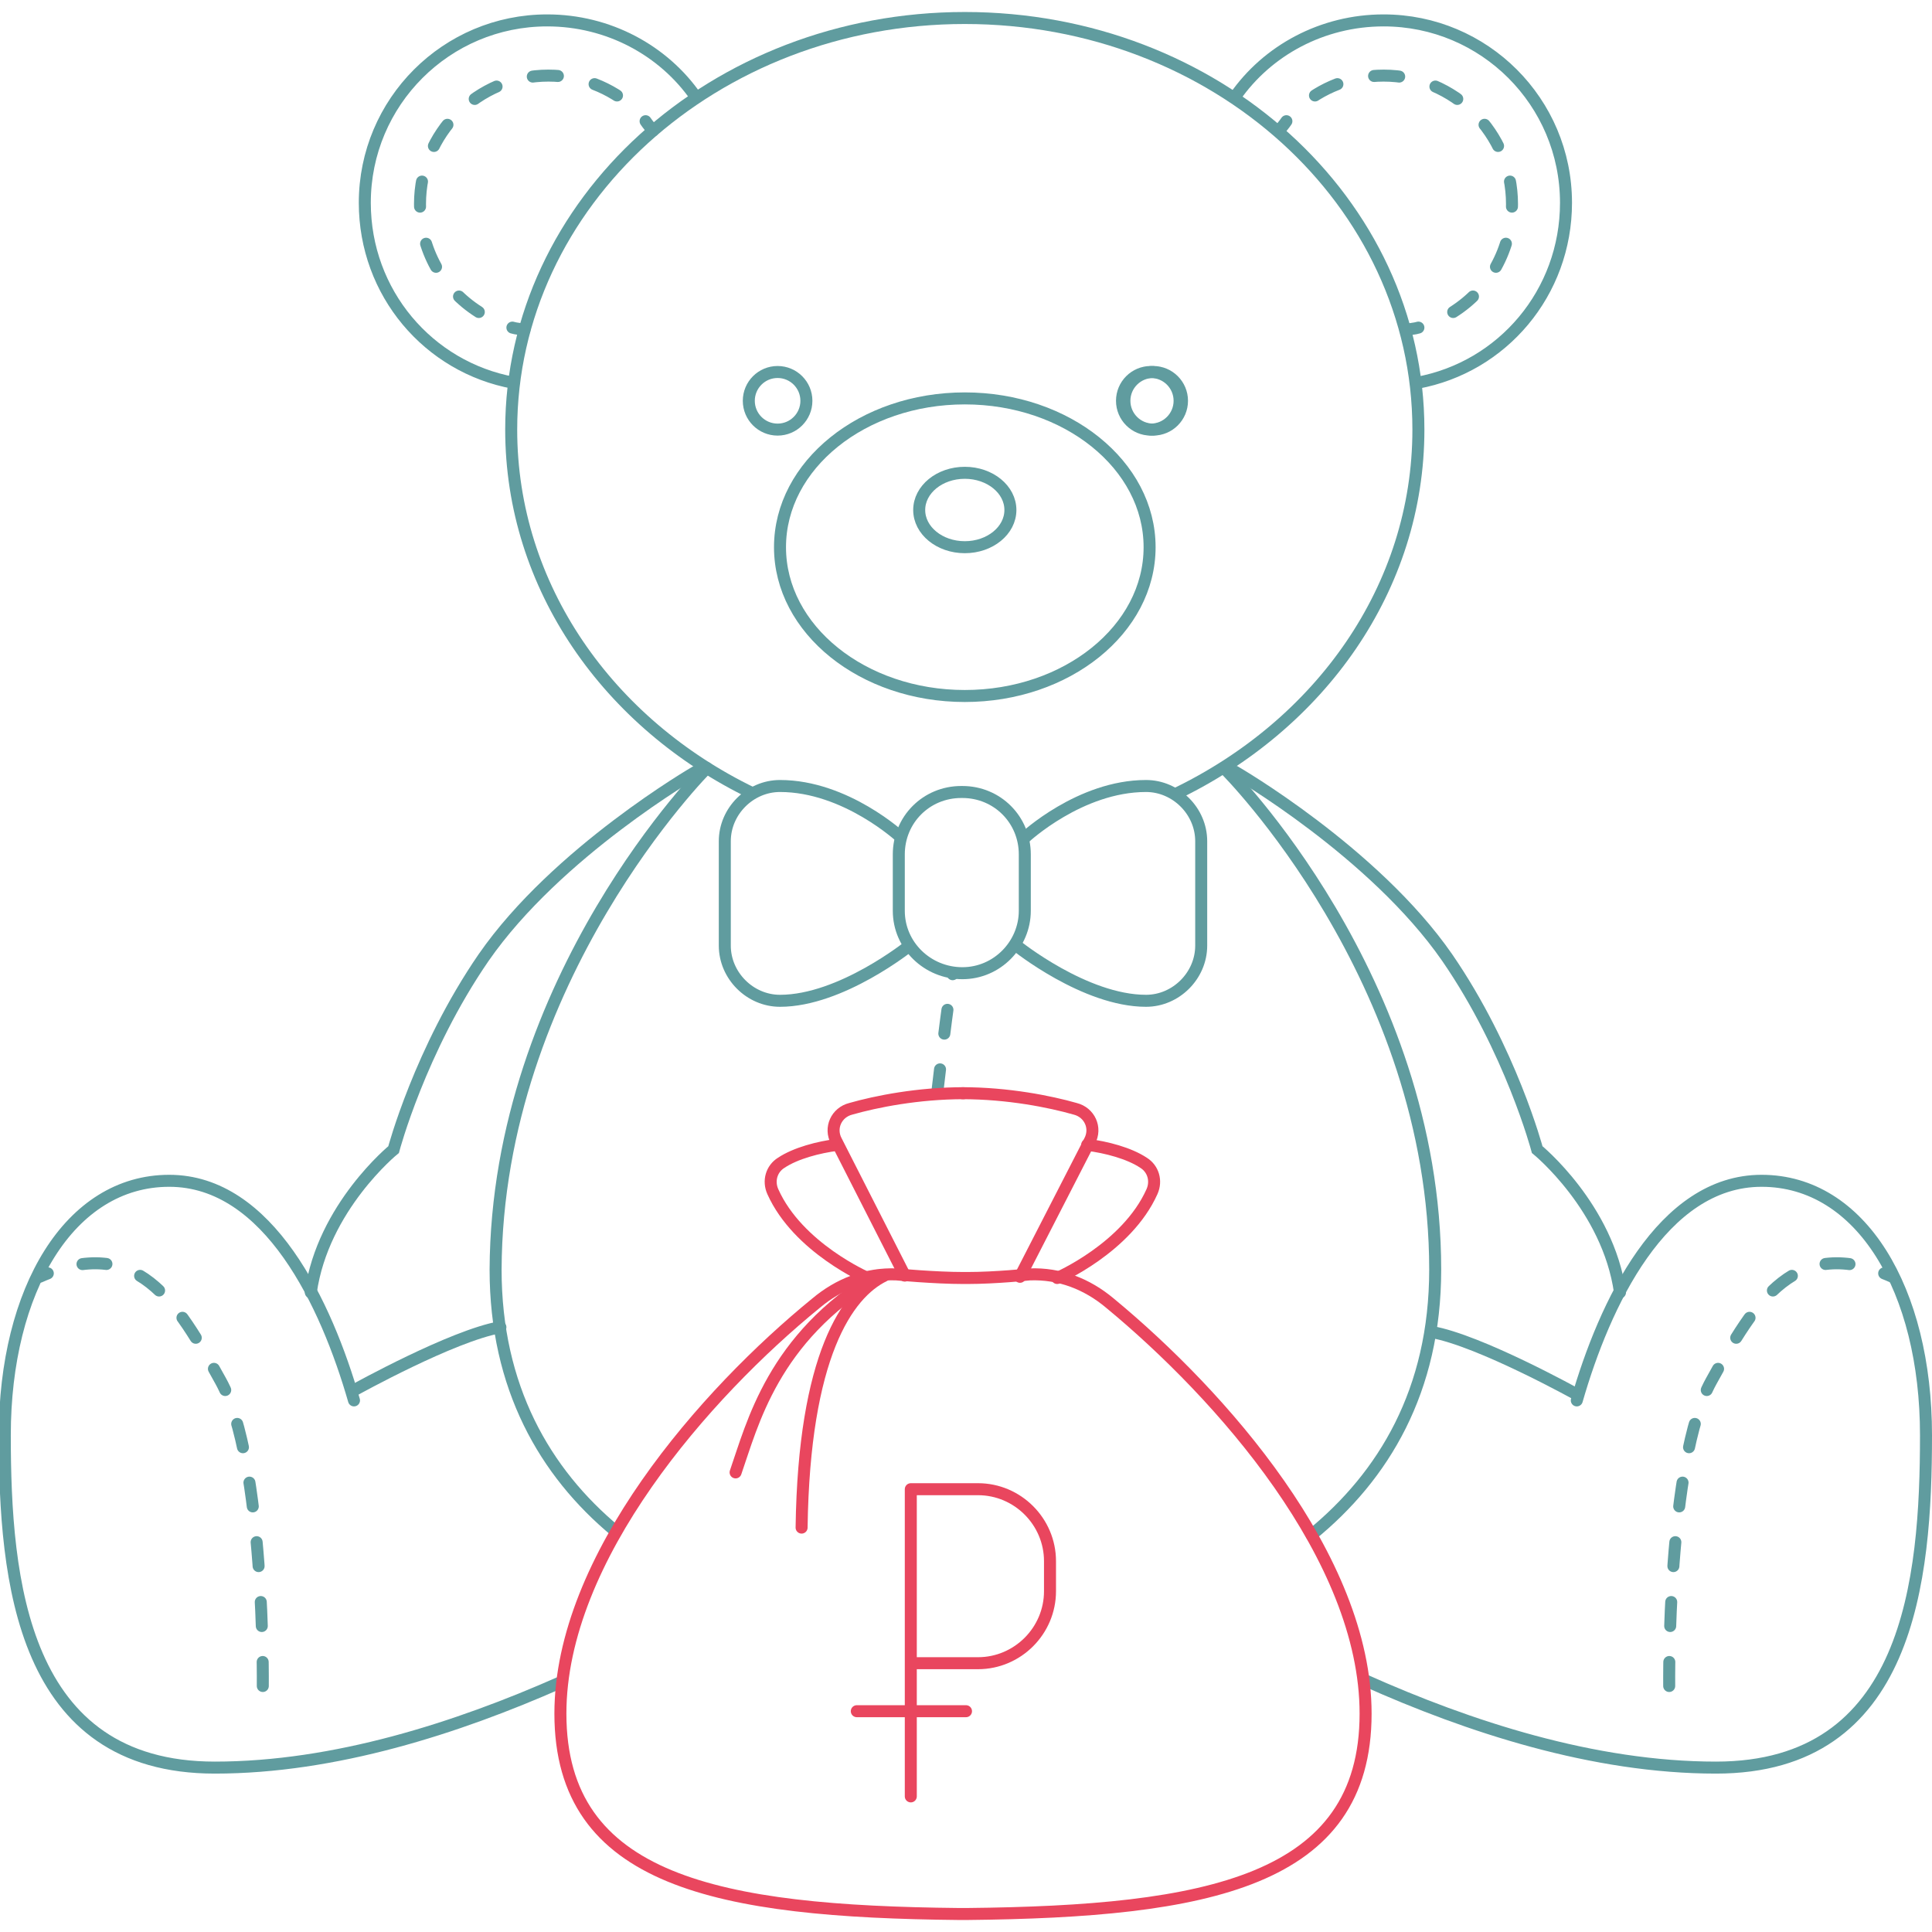 <?xml version="1.0" encoding="utf-8"?>
<!-- Generator: Adobe Illustrator 22.0.1, SVG Export Plug-In . SVG Version: 6.00 Build 0)  -->
<svg version="1.1" id="Слой_1" xmlns="http://www.w3.org/2000/svg" xmlns:xlink="http://www.w3.org/1999/xlink" x="0px" y="0px"
	 viewBox="0 0 161 161" style="enable-background:new 0 0 161 161;" xml:space="preserve">
<style type="text/css">
	.st0{fill:none;stroke:#609C9F;stroke-miterlimit:10;}
	.st1{fill:none;stroke:#609C9F;stroke-linecap:round;stroke-miterlimit:10;}
	.st2{fill:none;stroke:#609C9F;stroke-linecap:round;stroke-miterlimit:10;stroke-dasharray:2.096,3.144;}
	.st3{fill:none;stroke:#609C9F;stroke-linecap:round;stroke-miterlimit:10;stroke-dasharray:2,3;}
	.st4{fill:none;stroke:#E9465E;stroke-linecap:round;stroke-linejoin:round;stroke-miterlimit:10;}
</style>
<g>
	<g>
		<path class="st0" d="M62.7,66.1c-12-5.8-20.1-17.2-20.1-30.3c0-18.9,16.9-34.3,37.8-34.3s37.8,15.3,37.8,34.3
			c0,13.2-8.2,24.6-20.3,30.4"/>
		<ellipse class="st0" cx="80.4" cy="45.6" rx="15.4" ry="12.4"/>
		<g>
			<ellipse class="st1" cx="80.4" cy="42.5" rx="3.8" ry="3.1"/>
			<circle class="st1" cx="95.9" cy="33.4" r="2.4"/>
			<g>
				<path class="st1" d="M42.8,31.9c-7.1-1.3-12.4-7.5-12.4-15c0-8.4,6.8-15.2,15.2-15.2c5.1,0,9.7,2.5,12.4,6.4"/>
				<circle class="st1" cx="64.8" cy="33.4" r="2.4"/>
				<g>
					<g>
						<path class="st1" d="M43.7,27.5c-0.3-0.1-0.7-0.1-1-0.2"/>
						<path class="st2" d="M39.9,26c-3-1.9-4.9-5.2-4.9-9c0-5.9,4.8-10.7,10.7-10.7c2.7,0,5.2,1,7.1,2.7"/>
						<path class="st1" d="M53.8,10.1c0.2,0.3,0.4,0.5,0.6,0.8"/>
					</g>
				</g>
				<path class="st1" d="M51.3,127.6c-5.9-4.9-10-12-10-21.8C41.4,81.5,58.9,64,58.9,64"/>
				<path class="st1" d="M29.5,116.7c-2.3-8-7.1-18.3-15.4-18.3s-13.7,9.1-13.7,21.2s1.4,27.7,17.5,27.7c10,0,20.2-3.3,28.8-7.1"/>
				<path class="st1" d="M58,64.3c0,0-11.6,6.7-17.7,15.5c-5.3,7.7-7.5,16-7.5,16s-5.9,4.8-6.9,11.9"/>
				<path class="st3" d="M21.9,140.5c0,0,0.2-18.7-3.5-25.4s-7-12.3-15.1-8.7"/>
				<path class="st1" d="M29.6,115.8c0,0,8.1-4.5,12.1-5.2"/>
			</g>
			<g>
				<path class="st1" d="M118.1,31.9c7.1-1.3,12.4-7.5,12.4-15c0-8.4-6.8-15.2-15.2-15.2c-5.1,0-9.7,2.5-12.4,6.4"/>
				<circle class="st1" cx="96.1" cy="33.4" r="2.4"/>
				<g>
					<g>
						<path class="st1" d="M117.2,27.5c0.3-0.1,0.7-0.1,1-0.2"/>
						<path class="st2" d="M121.1,26c3-1.9,4.9-5.2,4.9-9c0-5.9-4.8-10.7-10.7-10.7c-2.7,0-5.2,1-7.1,2.7"/>
						<path class="st1" d="M107.2,10.1c-0.2,0.3-0.4,0.5-0.6,0.8"/>
					</g>
				</g>
				<path class="st1" d="M109.3,127.9c6-4.9,10.3-12,10.3-22.1c0-24.3-17.5-41.7-17.5-41.7"/>
				<path class="st1" d="M131.4,116.7c2.3-8,7.1-18.3,15.4-18.3c8.3,0,13.7,9.1,13.7,21.2s-1.4,27.7-17.5,27.7
					c-10.2,0-20.6-3.4-29.3-7.3"/>
				<path class="st1" d="M102.9,64.3c0,0,11.6,6.7,17.7,15.5c5.3,7.7,7.5,16,7.5,16s5.9,4.8,6.9,11.9"/>
				<path class="st3" d="M139.1,140.5c0,0-0.2-18.7,3.5-25.4c3.7-6.7,7-12.3,15.1-8.7"/>
				<path class="st1" d="M131.4,116.2c0,0-8.1-4.5-12.1-5.2"/>
			</g>
		</g>
		<g>
			<path class="st0" d="M80.2,81.1L80.2,81.1c-2.9,0-5.3-2.3-5.3-5.2v-4.7c0-2.9,2.3-5.2,5.2-5.2h0.1c2.9,0,5.2,2.3,5.2,5.2v4.7
				C85.4,78.7,83.1,81.1,80.2,81.1z"/>
			<path class="st0" d="M75.8,78.8c0,0-5.7,4.6-10.8,4.6c-2.5,0-4.6-2.1-4.6-4.6v-8.7c0-2.5,2.1-4.6,4.6-4.6
				c5.5,0,10.1,4.3,10.1,4.3"/>
			<path class="st0" d="M84.7,78.8c0,0,5.7,4.6,10.8,4.6c2.5,0,4.6-2.1,4.6-4.6v-8.7c0-2.5-2.1-4.6-4.6-4.6
				c-5.5,0-10.1,4.3-10.1,4.3"/>
		</g>
		<path class="st3" d="M78.1,91.1c0.4-3.3,0.7-6.2,1.3-10"/>
	</g>
	<g>
		<g>
			<g>
				<path class="st4" d="M80.3,91.1c-3.8,0-7.3,0.7-9.4,1.3c-1.2,0.3-1.8,1.6-1.2,2.7l5.7,11.2"/>
				<path class="st4" d="M80.3,106.5c-2.4,0-5.6-0.3-5.6-0.3c-2.5-0.1-4.8,0.8-6.7,2.4c-9.2,7.5-21.3,21.2-21.3,34.2
					c0,14,13.2,16.5,33.2,16.7l0.7,0c20-0.2,33.2-2.7,33.2-16.7c0-13-12.1-26.6-21.3-34.2c-1.9-1.6-4.2-2.5-6.7-2.4
					c0,0-2.8,0.3-5.2,0.3H80.3z"/>
				<path class="st4" d="M72.3,106.5c0,0-5.8-2.5-7.9-7.2c-0.4-0.9-0.1-1.9,0.7-2.4c1.2-0.8,3.1-1.3,4.7-1.5"/>
			</g>
			<g>
				<path class="st4" d="M80.2,91.1c3.8,0,7.3,0.7,9.4,1.3c1.2,0.3,1.8,1.6,1.2,2.7l-5.8,11.3"/>
				<path class="st4" d="M78.2,159.5"/>
				<path class="st4" d="M88.1,106.5c0,0,5.8-2.5,7.9-7.2c0.4-0.9,0.1-1.9-0.7-2.4c-1.2-0.8-3.1-1.3-4.7-1.5"/>
			</g>
			<path class="st4" d="M73.7,106.3c-3.1,1.5-6.7,6.7-6.9,21"/>
			<path class="st4" d="M61.3,122.7c1.4-4,3.1-11.2,11.8-16.4"/>
		</g>
		<g>
			<path class="st4" d="M75.9,138.6h5.6c3.3,0,6-2.7,6-6v-2.5c0-3.3-2.7-6-6-6h-5.6v25.6"/>
			<line class="st4" x1="80.5" y1="142.6" x2="71.4" y2="142.6"/>
		</g>
	</g>
</g>
</svg>
